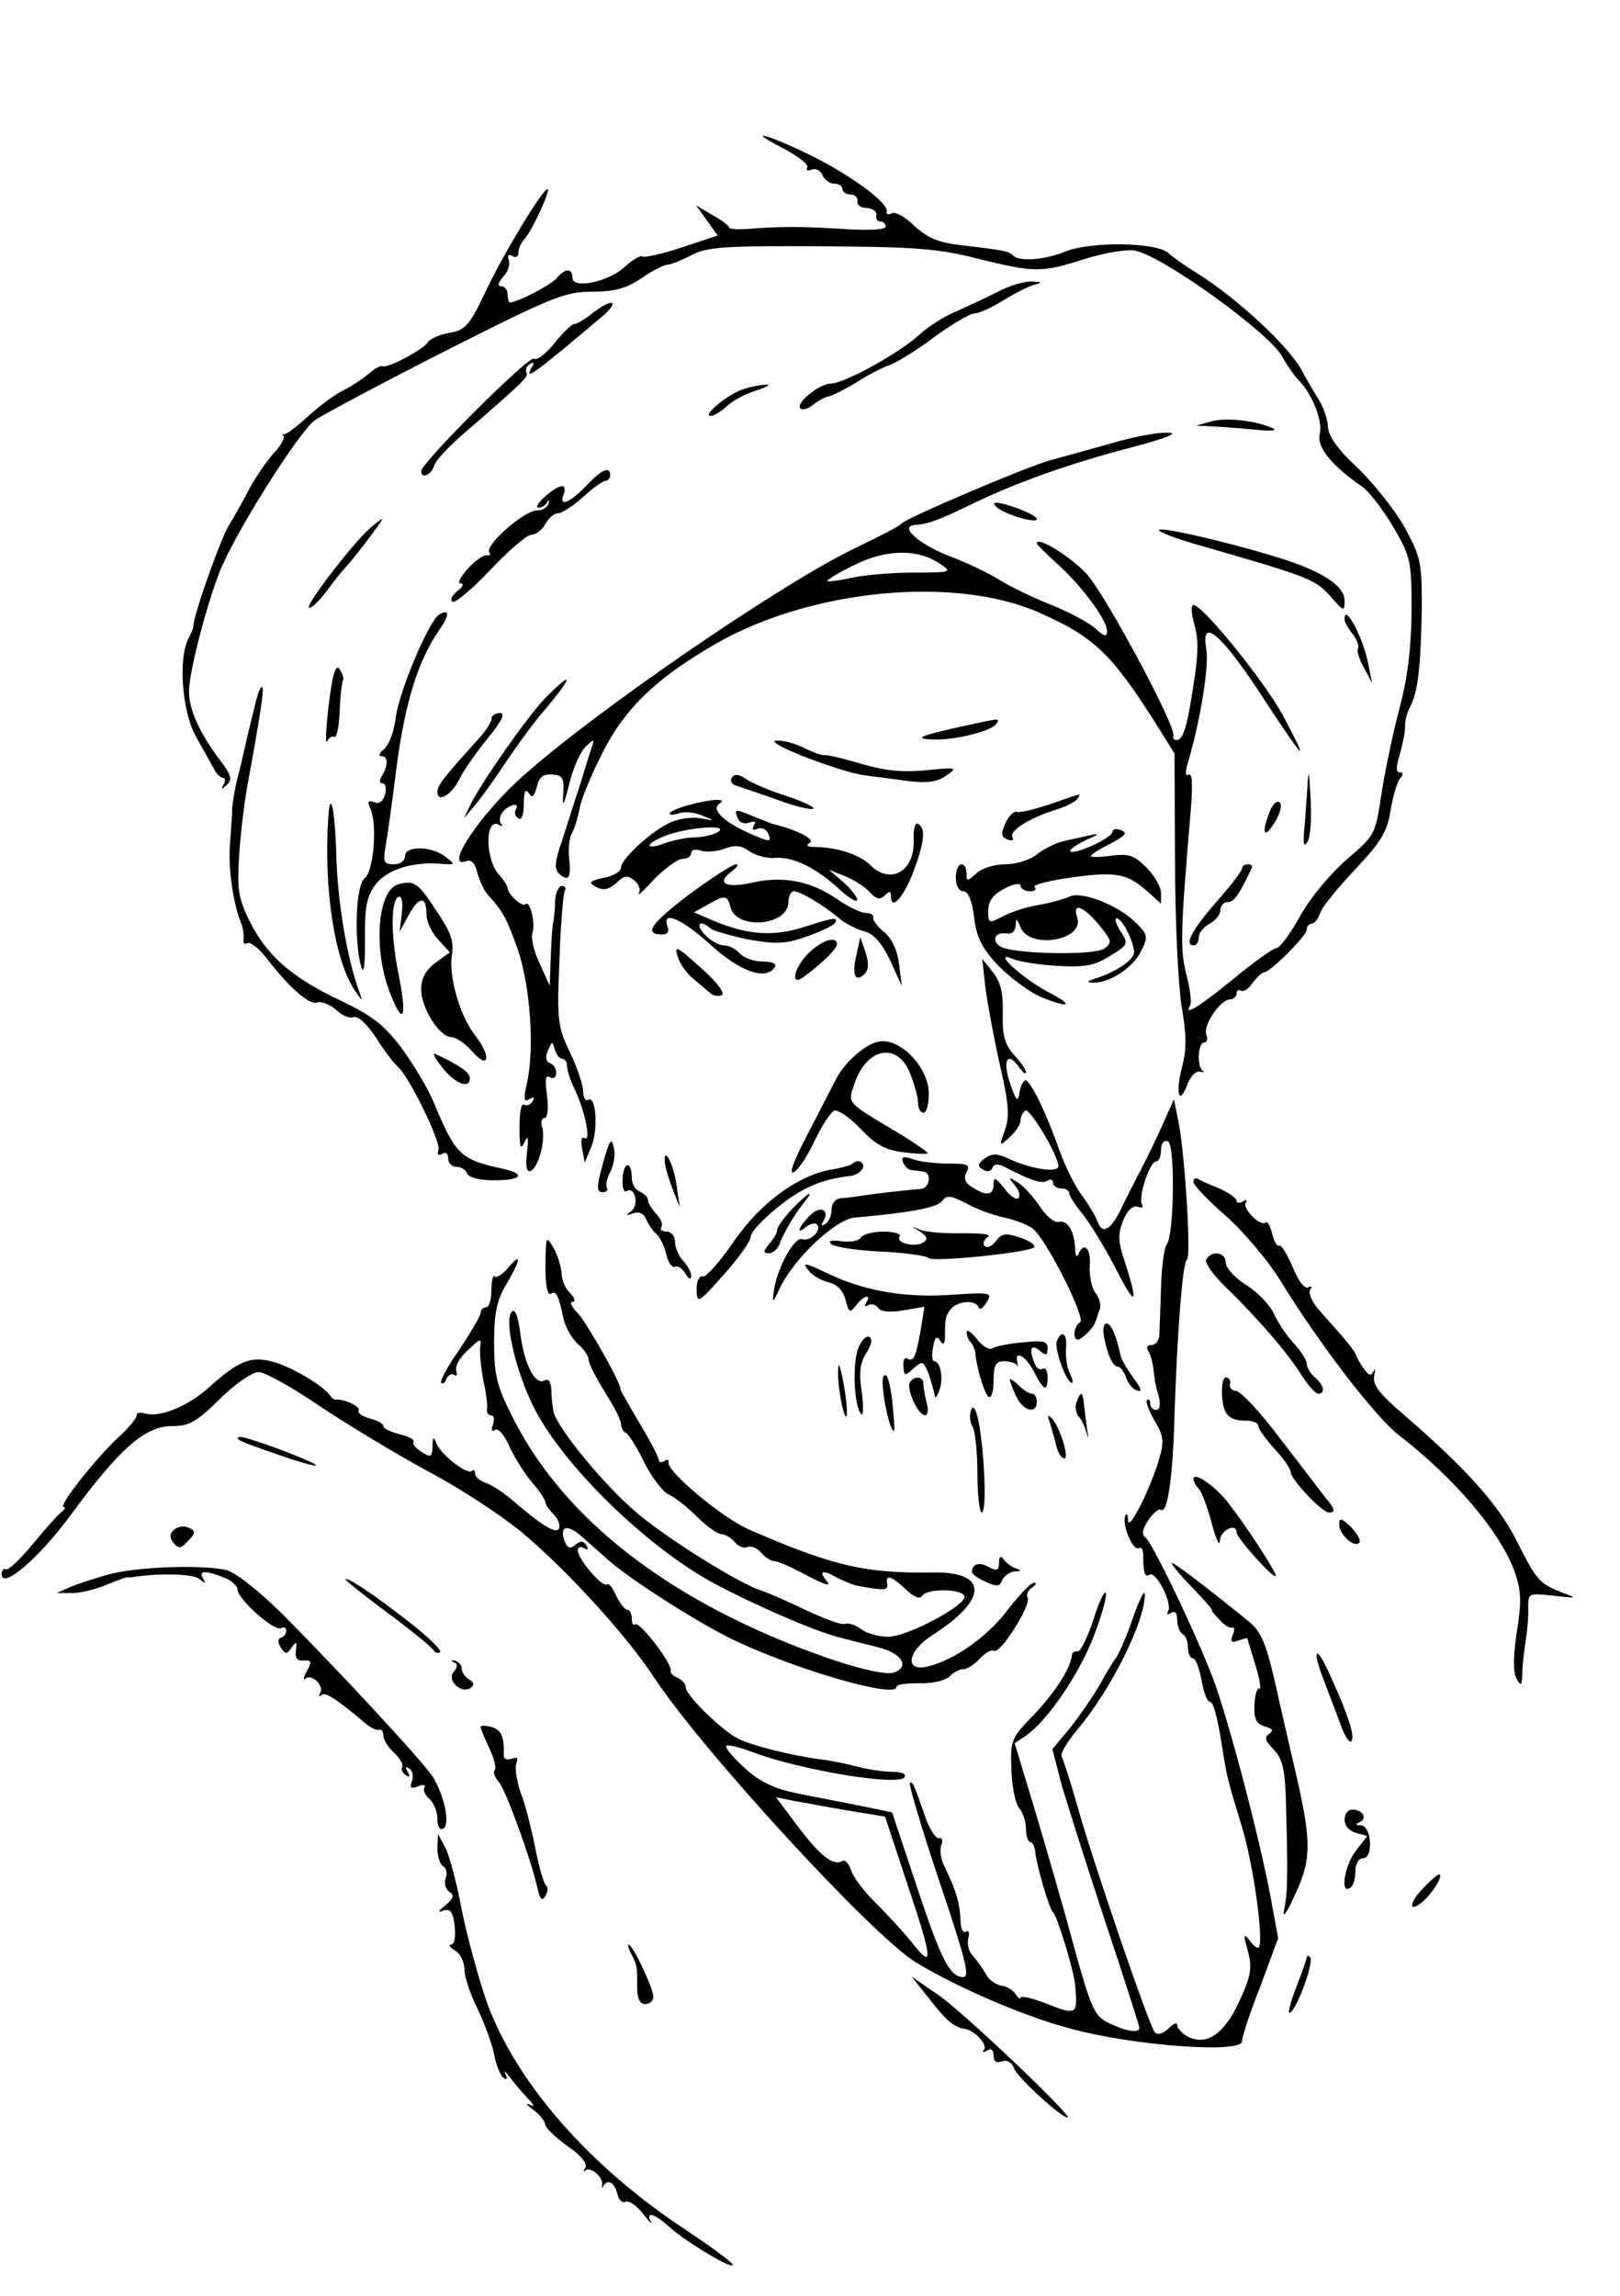 <svg xmlns="http://www.w3.org/2000/svg" version="1.1" xmlns:xlink="http://www.w3.org/1999/xlink" xmlns:svgjs="http://svgjs.dev/svgjs" width="300pt" height="425pt"><svg version="1.0" xmlns="http://www.w3.org/2000/svg" width="300pt" height="425pt" viewBox="0 0 300 425" preserveAspectRatio="xMidYMid meet">
<g transform="translate(0,425) scale(0.1,-0.1)" fill="#000000" stroke="none">
<path d="M1453 3974 c26 -14 45 -29 42 -34 -3 -5 0 -7 8 -4 8 3 17 -2 20 -10
4 -9 13 -16 22 -16 8 0 15 -4 15 -10 0 -5 7 -10 15 -10 8 0 14 -6 13 -12 -2
-7 6 -13 17 -13 11 -1 19 -6 18 -13 -2 -7 2 -12 7 -12 6 0 10 -4 10 -10 0 -5
-31 -7 -77 -4 -78 5 -120 5 -180 0 -18 -1 -33 0 -33 3 0 3 -14 14 -31 23 l-30
18 20 -28 20 -28 -66 -22 c-36 -12 -69 -19 -73 -17 -4 3 -19 -6 -33 -19 -30
-28 -97 -42 -97 -20 0 18 -14 18 -30 -2 -11 -12 -72 -44 -86 -44 -2 0 -4 7 -4
15 0 8 -5 15 -12 15 -7 0 -6 6 4 18 9 9 13 23 10 31 -3 8 0 11 7 7 6 -4 11 -1
11 6 0 8 5 19 11 25 13 13 50 93 43 93 -9 0 -80 -117 -114 -188 -30 -64 -38
-73 -67 -78 -18 -3 -37 -11 -41 -18 -8 -13 -74 -48 -83 -44 -4 2 -15 -4 -25
-13 -11 -9 -32 -24 -49 -32 -16 -8 -47 -31 -67 -50 -21 -19 -40 -33 -43 -31
-3 2 -3 1 0 -3 3 -4 -5 -18 -18 -32 -13 -14 -35 -46 -48 -71 -13 -25 -28 -51
-33 -59 -14 -18 -69 -173 -68 -191 0 -3 -4 -13 -9 -22 -19 -36 -12 -132 12
-178 13 -23 28 -51 34 -61 5 -11 13 -19 18 -19 4 0 5 -6 1 -12 -5 -10 -4 -10
6 -1 11 10 8 18 -12 45 -38 50 -58 94 -58 128 0 35 32 159 57 222 28 71 146
258 176 280 16 11 125 69 243 129 196 99 220 109 270 109 42 0 64 6 92 25 20
14 42 25 48 25 6 0 26 8 45 18 29 15 62 17 239 16 174 -1 218 -4 291 -23 106
-26 118 -26 199 0 36 11 77 18 92 15 52 -10 251 -154 273 -197 8 -15 21 -33
28 -41 27 -26 47 -78 41 -101 -6 -25 22 -59 80 -99 13 -10 39 -44 57 -75 32
-55 33 -62 33 -158 -1 -69 -8 -123 -22 -175 -11 -41 -26 -111 -33 -155 -12
-80 -12 -81 -64 -125 -30 -26 -68 -71 -87 -105 -18 -33 -38 -60 -44 -60 -6 0
-42 -26 -81 -58 -65 -53 -92 -69 -79 -48 3 4 0 30 -7 57 -12 47 -11 77 8 303
4 48 3 71 -4 67 -6 -4 -7 4 0 26 23 80 38 176 33 206 -12 65 31 26 115 -105
30 -46 56 -83 58 -83 3 0 -12 30 -32 67 -36 65 -148 203 -165 203 -5 0 -4 -16
2 -37 9 -33 7 -61 -8 -149 -8 -46 -15 -64 -25 -64 -5 0 -8 4 -6 8 5 18 -129
267 -162 301 -32 33 -91 69 -91 55 0 -2 17 -19 37 -37 44 -39 93 -104 93 -125
0 -12 -5 -11 -22 5 -13 11 -50 31 -83 44 -33 13 -76 34 -95 46 -19 12 -61 32
-93 44 -54 21 -92 54 -64 57 27 2 45 9 107 39 83 40 180 75 300 106 64 17 84
26 62 26 -18 1 -65 -8 -105 -20 -39 -11 -90 -25 -112 -31 -44 -12 -267 -107
-275 -117 -3 -4 -41 -24 -85 -45 -131 -62 -477 -298 -617 -423 -79 -70 -148
-174 -104 -157 9 3 16 -4 20 -22 4 -14 12 -32 19 -40 30 -33 35 -44 56 -102
23 -68 31 -184 17 -246 -7 -31 -6 -37 4 -31 9 5 11 4 6 -4 -4 -6 -11 -9 -16
-6 -5 3 -8 -16 -8 -42 0 -37 2 -43 9 -28 7 15 8 10 5 -18 -3 -26 -1 -37 6 -35
15 5 29 58 22 81 -3 9 -1 17 4 17 6 0 8 17 5 42 -4 29 -3 39 5 34 7 -4 12 -1
12 8 0 8 -5 16 -12 18 -7 3 -9 11 -3 24 7 17 8 17 12 2 3 -10 9 -18 14 -18 5
0 9 -6 9 -13 0 -8 6 -27 14 -43 19 -39 31 -98 19 -91 -6 4 -8 -4 -5 -20 l5
-25 12 29 c13 31 9 96 -6 87 -5 -3 -9 4 -9 15 0 12 -11 44 -24 72 -23 47 -25
59 -20 171 2 66 7 124 10 129 3 5 0 9 -5 9 -6 0 -12 -12 -13 -27 0 -16 -2 -32
-3 -38 -2 -5 -4 -35 -5 -65 l-2 -55 -18 40 c-11 22 -17 48 -14 58 6 19 -5 62
-13 53 -6 -6 -33 19 -33 30 0 4 -7 15 -16 25 -26 28 -26 107 0 92 6 -3 8 -3 4
2 -4 4 -3 14 3 22 13 15 33 18 24 4 -3 -5 -1 -12 5 -16 6 -4 10 7 10 27 0 22
3 29 9 20 6 -10 10 -8 15 11 4 18 12 25 29 23 19 -1 22 -6 20 -36 -2 -26 1
-22 11 18 7 30 21 61 31 70 14 14 16 14 12 2 -3 -8 -13 -40 -22 -70 -10 -30
-25 -78 -34 -106 -14 -39 -15 -53 -5 -62 17 -15 22 -7 18 29 -2 17 0 39 6 48
5 10 11 31 14 47 3 16 22 62 42 101 42 83 101 139 211 202 175 100 441 126
597 57 104 -46 135 -76 223 -216 l28 -45 1 -200 c0 -110 6 -230 12 -267 9 -52
10 -79 1 -113 -13 -51 -5 -73 10 -32 6 15 16 25 23 23 7 -1 10 -1 6 1 -12 7
-10 53 2 53 5 0 7 7 4 14 -7 17 25 65 44 66 6 0 12 5 12 11 0 5 4 8 8 5 5 -3
15 4 22 15 8 10 17 19 21 19 11 0 79 68 79 79 0 6 4 11 9 11 5 0 12 9 16 20 3
11 33 47 65 81 48 51 59 70 65 108 4 25 12 52 17 59 7 8 7 12 0 12 -7 0 -7 10
0 33 5 17 10 41 10 51 -1 11 4 28 10 39 14 27 19 73 21 182 0 84 -2 94 -32
149 -18 32 -58 82 -87 110 -37 34 -54 59 -55 76 0 14 -9 39 -20 55 -10 17 -22
37 -26 45 -21 44 -120 137 -199 186 -18 11 -41 27 -51 36 -24 20 -145 21 -191
2 -37 -15 -84 -19 -96 -7 -7 8 -18 10 -96 19 -42 5 -62 13 -87 36 -17 17 -36
27 -42 23 -6 -3 -10 -2 -9 3 5 16 -71 71 -148 108 -82 39 -113 45 -41 8z m288
-768 c23 -15 21 -16 -51 -16 -41 0 -93 -5 -115 -10 -22 -5 -41 -7 -43 -6 -2 2
21 16 50 30 60 30 119 30 159 2z"></path>
<path d="M1850 3711 c-19 -10 -54 -26 -76 -36 -23 -9 -56 -30 -72 -45 -37 -34
-139 -90 -163 -90 -21 0 -66 -36 -57 -46 4 -4 15 -1 24 7 9 7 22 14 28 15 7 1
30 13 52 26 21 14 49 28 61 32 12 4 50 27 83 52 33 24 67 44 75 44 9 0 32 11
53 24 21 13 47 26 58 29 15 4 14 5 -6 6 -14 0 -41 -8 -60 -18z"></path>
<path d="M1097 3670 c-14 -11 -29 -20 -34 -20 -4 0 -21 -16 -36 -35 -16 -20
-33 -33 -38 -29 -10 6 -208 -192 -209 -208 0 -16 19 -7 24 10 3 10 27 35 52
57 110 95 124 108 119 115 -3 5 0 12 6 16 8 4 9 3 5 -4 -18 -30 1 -16 129 92
35 30 19 35 -18 6z"></path>
<path d="M1378 3530 c-28 -8 -79 -50 -62 -50 6 0 19 8 30 18 10 10 35 23 54
29 19 6 28 11 20 11 -8 0 -27 -3 -42 -8z"></path>
<path d="M2240 3469 l-25 -7 25 -1 c14 -1 50 -3 80 -6 36 -4 48 -2 35 3 -32
14 -88 20 -115 11z"></path>
<path d="M1085 3350 c-31 -32 -51 -39 -41 -15 3 8 2 15 -3 15 -14 0 -57 -39
-44 -40 6 0 14 5 16 10 3 6 4 5 3 -2 -2 -7 -11 -13 -22 -13 -23 0 -96 -64 -88
-77 3 -5 1 -7 -4 -6 -5 2 -21 -9 -35 -24 -14 -16 -21 -28 -14 -28 7 0 4 -7 -6
-14 -10 -8 -14 -17 -9 -20 5 -3 37 24 70 59 34 36 68 65 76 65 8 0 20 9 26 20
6 11 16 20 24 20 7 0 28 14 46 30 18 17 37 30 42 30 4 0 8 5 8 10 0 18 -16 11
-45 -20z"></path>
<path d="M1846 3311 c14 -13 74 -31 74 -22 0 4 -15 12 -33 19 -39 14 -55 15
-41 3z"></path>
<path d="M685 3272 c-30 -26 -119 -141 -113 -147 3 -3 18 11 34 32 15 21 31
40 34 43 9 8 72 90 68 90 -1 -1 -12 -8 -23 -18z"></path>
<path d="M2146 3268 c3 -4 37 -17 77 -28 198 -57 212 -62 240 -93 25 -29 27
-30 27 -9 0 28 -43 56 -130 82 -99 30 -219 57 -214 48z"></path>
<path d="M813 3112 c-19 -12 -73 -140 -80 -189 -3 -27 -13 -53 -22 -60 -9 -7
-11 -13 -4 -13 12 0 12 -17 0 -37 -5 -7 -4 -13 1 -13 6 0 8 -9 5 -21 -4 -13
-11 -18 -20 -14 -12 4 -13 1 -7 -12 13 -30 6 -117 -11 -129 -16 -12 -20 -116
-6 -164 5 -15 7 4 7 50 -1 60 3 80 19 102 21 28 68 43 120 39 29 -2 29 -2 10
13 -26 20 -75 21 -75 1 0 -9 -9 -15 -21 -15 -18 0 -20 4 -15 33 3 17 13 86 21
152 16 118 40 193 78 248 20 29 20 41 0 29z"></path>
<path d="M2490 3103 c0 -5 7 -17 15 -27 8 -10 12 -22 10 -26 -3 -5 2 -21 11
-36 l15 -29 -7 35 c-9 49 -45 116 -44 83z"></path>
<path d="M616 2994 c-9 -48 -16 -130 -10 -116 3 6 9 10 13 8 4 -3 9 18 10 46
1 29 4 55 6 58 2 3 0 12 -5 19 -5 10 -9 5 -14 -15z"></path>
<path d="M1010 2958 c-33 -34 -117 -154 -139 -198 l-12 -25 21 25 c12 14 37
49 56 78 19 28 47 67 62 85 63 74 69 92 12 35z"></path>
<path d="M477 2963 c-3 -10 -10 -40 -17 -68 -6 -27 -15 -66 -20 -85 -5 -19 -9
-44 -10 -55 0 -11 -2 -41 -4 -67 -4 -44 6 -113 21 -148 3 -8 5 -21 4 -29 -1
-7 2 -10 7 -7 5 3 21 -9 35 -27 42 -55 80 -88 94 -83 8 3 23 -3 35 -13 11 -11
26 -17 33 -14 8 3 25 -13 42 -39 15 -24 33 -47 40 -53 20 -17 80 -139 75 -154
-3 -8 0 -11 7 -7 6 4 11 1 11 -8 0 -9 7 -16 15 -16 9 0 18 -6 20 -12 3 -8 23
-13 50 -13 50 0 60 11 18 21 -80 17 -89 26 -128 119 -11 28 -39 74 -60 103
-32 43 -54 61 -113 89 -91 43 -136 82 -169 146 -22 45 -24 59 -20 126 3 42 10
101 16 131 24 131 30 174 27 178 -2 2 -6 -5 -9 -15z"></path>
<path d="M910 2919 c0 -6 -11 -23 -24 -37 -66 -73 -76 -86 -76 -98 0 -21 26
-6 41 24 7 15 30 48 52 75 27 33 33 47 23 47 -9 0 -16 -5 -16 -11z"></path>
<path d="M1780 2905 c-77 -17 -91 -23 -50 -24 41 -1 107 16 115 29 7 11 9 11
-65 -5z"></path>
<path d="M1490 2849 c41 -16 91 -32 110 -34 19 -3 56 -7 82 -11 35 -4 53 -2
70 10 22 15 20 16 -37 10 -44 -4 -76 -1 -120 12 -33 10 -64 17 -68 16 -4 -1
-21 5 -37 13 -16 8 -39 15 -52 14 -13 0 8 -13 52 -30z"></path>
<path d="M2421 2790 c-2 -25 -4 -60 -6 -79 -2 -26 0 -30 7 -18 5 9 7 45 5 79
-3 55 -4 57 -6 18z"></path>
<path d="M1355 2810 c-3 -5 0 -12 7 -14 7 -2 41 -14 76 -26 34 -13 65 -20 68
-17 3 3 -19 13 -48 23 -29 9 -63 23 -75 31 -14 10 -23 11 -28 3z"></path>
<path d="M1944 2761 c-28 -9 -55 -16 -61 -14 -5 2 -15 -7 -21 -21 -9 -20 -8
-25 4 -30 8 -3 12 -2 9 4 -7 11 28 34 77 50 21 6 40 16 43 21 4 5 5 9 3 8 -2
0 -26 -8 -54 -18z"></path>
<path d="M1273 2759 c-18 -5 -33 -12 -33 -15 0 -3 8 -3 19 1 10 3 29 1 42 -5
24 -10 24 -10 -3 -5 -15 3 -39 0 -55 -7 -34 -14 -93 -68 -93 -84 0 -7 -14 -16
-32 -19 -27 -6 -29 -9 -14 -17 13 -7 23 -5 37 7 15 15 21 15 34 5 8 -7 12 -17
8 -24 -3 -6 10 6 29 27 20 20 43 37 52 37 9 0 16 5 16 11 0 6 8 8 19 4 10 -3
30 -1 43 4 19 7 31 6 46 -5 12 -8 34 -14 49 -12 33 2 76 -20 116 -57 16 -15
31 -25 34 -22 3 3 -8 18 -23 32 l-29 25 30 -12 c17 -7 37 -20 46 -30 12 -13
19 -14 27 -6 9 9 12 9 12 -1 0 -28 23 -3 41 44 21 56 24 81 9 90 -5 3 -9 -9
-8 -31 2 -57 -43 -83 -81 -45 -19 19 -60 32 -100 33 -16 0 -20 3 -11 8 10 6
-24 24 -70 35 -3 1 -18 7 -33 13 -36 15 -38 15 -31 -2 3 -9 12 -12 21 -9 11 4
14 2 9 -5 -4 -8 -2 -10 7 -6 8 3 17 -2 20 -10 6 -15 3 -15 -30 -1 -51 22 -77
46 -61 57 18 11 -17 9 -59 -3z m57 -49 c-8 -5 -27 -10 -42 -10 -15 0 -39 -5
-54 -10 -38 -15 -43 -4 -4 12 39 16 122 23 100 8z"></path>
<path d="M2350 2744 c-15 -39 -8 -48 12 -14 10 17 13 32 7 35 -5 4 -14 -6 -19
-21z"></path>
<path d="M608 2739 c-9 -136 12 -269 50 -324 14 -20 14 -20 7 0 -22 60 -39
161 -42 244 -2 88 -11 134 -15 80z"></path>
<path d="M2060 2710 c0 -11 -70 -43 -78 -36 -2 3 11 12 29 21 24 10 26 13 9 9
-14 -3 -36 -8 -50 -11 -14 -3 -36 -14 -49 -24 -13 -11 -40 -19 -59 -19 -20 0
-44 -7 -54 -17 -17 -15 -18 -15 -18 0 0 10 -4 17 -10 17 -5 0 -10 -11 -10 -25
0 -15 6 -25 14 -25 9 0 16 -17 20 -49 5 -39 15 -57 46 -90 22 -22 56 -47 76
-56 56 -23 65 -17 14 9 -48 26 -105 78 -65 61 11 -5 48 -11 82 -13 52 -3 69 0
98 18 35 21 35 23 20 46 -8 13 -12 24 -7 24 10 0 32 -44 32 -63 0 -14 -33 -36
-70 -48 -17 -5 -19 -8 -7 -8 30 -2 75 27 90 58 14 28 13 31 -13 56 -33 31 -99
56 -120 45 -8 -4 -33 -11 -55 -15 -21 -3 -52 -13 -67 -21 -27 -14 -28 -14 -28
10 0 18 9 30 30 41 17 9 30 11 30 5 0 -5 8 -10 17 -10 9 0 13 3 9 8 -4 4 27
12 71 18 82 11 101 7 141 -29 l22 -20 0 20 c0 11 -12 32 -27 47 -23 23 -33 26
-65 22 -21 -3 -38 -3 -38 -1 0 3 16 13 36 23 28 15 33 20 20 25 -9 4 -16 2
-16 -3z m-25 -172 c24 -29 25 -33 10 -44 -16 -12 -146 -11 -186 1 -24 8 -20
31 5 27 10 -2 16 4 17 15 0 14 2 13 9 -4 17 -41 118 -24 105 18 -10 29 10 23
40 -13z"></path>
<path d="M1276 2594 c-71 -54 -85 -74 -49 -74 9 0 13 6 9 15 -11 31 27 14 81
-35 54 -49 102 -66 118 -40 4 6 -6 10 -23 10 -16 0 -35 7 -42 15 -7 8 -20 15
-30 15 -9 0 -25 9 -35 20 -18 19 -9 29 11 11 5 -4 36 -13 69 -20 51 -9 69 -9
108 5 26 9 49 20 53 25 7 12 0 11 -57 -7 -55 -18 -103 -15 -164 10 l-40 17 25
14 c33 19 37 18 43 -5 11 -42 107 -34 107 10 0 11 5 20 10 20 12 0 56 -26 85
-51 11 -9 31 -19 45 -23 17 -4 32 -20 48 -53 l22 -48 -5 40 c-3 25 -13 47 -27
59 -13 10 -22 23 -21 27 2 5 -5 9 -14 9 -9 0 -34 12 -55 27 -47 32 -99 42
-155 29 -49 -11 -67 -1 -39 20 11 8 15 14 9 14 -6 0 -45 -25 -87 -56z"></path>
<path d="M2300 2642 c0 -4 -21 -32 -47 -61 -46 -53 -61 -81 -42 -81 5 0 9 7 9
15 0 8 9 19 20 25 11 6 20 17 20 25 0 8 6 15 13 15 12 0 21 12 45 63 2 4 -1 7
-7 7 -6 0 -11 -3 -11 -8z"></path>
<path d="M738 2613 c-40 -10 -48 -126 -13 -208 23 -57 29 -36 12 47 -14 71
-13 138 3 138 5 0 6 -15 4 -32 l-4 -33 18 33 c19 34 32 33 32 -3 0 -12 10 -32
22 -45 l21 -23 -26 -19 c-19 -14 -27 -29 -27 -50 0 -34 34 -88 56 -88 8 0 26
-12 39 -27 31 -35 35 -8 5 30 -28 35 -50 111 -43 150 4 25 -3 43 -29 81 -34
52 -41 57 -70 49z"></path>
<path d="M1499 2487 c-29 -27 -37 -66 -10 -45 35 26 61 52 61 60 0 16 -27 8
-51 -15z"></path>
<path d="M1586 2482 c-9 -37 -2 -52 15 -35 8 8 8 20 2 40 l-10 28 -7 -33z"></path>
<path d="M1255 2479 c4 -13 17 -32 29 -41 12 -10 26 -22 32 -27 6 -5 16 -6 21
-3 6 4 -12 27 -40 51 -43 39 -49 42 -42 20z"></path>
<path d="M1825 2420 c4 -30 16 -94 27 -143 16 -69 18 -94 9 -119 -11 -31 -11
-31 9 -13 11 10 20 24 20 31 0 7 4 15 9 18 8 5 61 -83 61 -103 0 -13 -52 -5
-92 14 -22 10 -30 10 -44 1 -14 -11 -14 -15 -4 -21 8 -5 15 -4 18 3 2 7 10 8
20 3 52 -27 71 -33 81 -27 6 4 11 2 11 -3 0 -6 7 -11 15 -11 8 0 15 -4 15 -9
0 -5 12 -23 26 -40 14 -18 41 -62 60 -99 37 -73 43 -69 18 9 -14 41 -14 54 -4
80 8 19 18 28 27 25 8 -3 11 -1 8 4 -8 13 14 80 26 80 5 0 9 9 9 21 0 12 5 19
13 16 13 -4 12 -174 -3 -192 -4 -5 -9 -41 -10 -80 -1 -38 -3 -78 -3 -87 -1
-10 -7 -18 -15 -18 -8 0 -10 -5 -5 -12 4 -7 8 -22 9 -33 1 -11 4 -32 9 -47 5
-18 3 -28 -4 -28 -6 0 -11 5 -11 12 0 6 -2 9 -6 6 -3 -3 4 -20 14 -38 16 -26
18 -38 10 -66 -15 -55 -58 -141 -59 -119 0 11 -3 15 -5 9 -7 -16 14 -66 25
-60 4 3 8 -2 8 -12 0 -34 3 -43 12 -37 12 7 43 -54 34 -68 -3 -6 -1 -7 5 -3 8
5 12 0 12 -13 0 -11 5 -23 10 -26 6 -3 10 -15 10 -26 0 -10 4 -19 9 -19 5 0
12 -18 16 -40 4 -22 10 -40 15 -40 7 0 15 -29 25 -95 7 -44 9 -52 34 -134 22
-70 42 -216 32 -226 -2 -3 -10 3 -17 13 -11 14 -12 11 -3 -20 8 -31 6 -45 -16
-93 -28 -61 -61 -83 -96 -65 -10 6 -19 15 -19 21 0 6 -7 3 -16 -6 -9 -9 -20
-13 -25 -8 -10 10 -113 310 -144 420 -13 46 -26 86 -29 91 -3 5 10 27 28 49
62 72 127 202 126 252 -1 9 -10 -11 -22 -44 -11 -33 -26 -67 -32 -75 -6 -8
-20 -31 -30 -50 -11 -19 -35 -54 -53 -77 l-34 -41 15 -59 c9 -32 45 -146 81
-255 36 -108 65 -199 65 -202 0 -11 -26 -6 -57 9 -26 13 -32 26 -63 137 -18
68 -51 181 -72 252 l-39 129 21 14 c40 28 98 113 125 183 15 38 25 75 23 81
-2 6 -13 -16 -23 -49 -11 -33 -24 -60 -29 -59 -6 1 -11 -2 -11 -8 -3 -24 -31
-68 -71 -110 -42 -43 -43 -47 -41 -102 1 -32 8 -64 15 -71 6 -7 12 -24 12 -38
0 -13 4 -24 8 -24 4 0 8 -8 9 -17 2 -25 26 -107 33 -113 8 -7 39 -109 41 -135
5 -55 3 -56 -51 -35 -27 11 -50 16 -50 12 0 -4 -4 -1 -9 6 -4 7 -16 15 -26 16
-11 2 -24 11 -29 21 -6 11 -17 26 -24 34 -8 7 -11 22 -9 33 3 10 1 16 -4 12
-5 -3 -10 5 -10 18 -2 37 -7 55 -31 105 -6 12 -8 29 -5 37 4 9 1 15 -4 13 -6
-1 -17 16 -25 38 -23 66 -24 68 -29 64 -2 -3 20 -78 50 -168 55 -164 62 -191
48 -191 -24 1 -40 32 -83 161 l-48 144 -63 13 c-35 7 -88 17 -117 23 -38 8
-66 21 -93 46 -22 20 -37 38 -34 41 2 3 24 -2 47 -11 90 -34 272 -64 283 -47
4 6 -5 10 -22 10 -15 0 -44 4 -63 9 -19 5 -51 12 -70 14 -54 7 -130 26 -154
39 -30 15 -96 80 -96 94 0 7 -7 14 -15 18 -8 3 -14 9 -13 13 4 12 -58 93 -66
86 -3 -3 -6 1 -6 10 0 10 -4 17 -8 17 -5 0 -14 12 -21 26 -6 15 -14 24 -17 21
-8 -7 -54 47 -54 63 0 6 5 8 12 4 7 -4 8 -3 4 5 -6 9 -11 9 -21 1 -9 -8 -14
-6 -19 6 -11 29 4 34 32 9 15 -13 38 -34 52 -46 43 -37 172 -119 235 -148 121
-56 295 -105 295 -84 0 5 19 7 42 7 24 -1 48 5 56 12 7 8 19 14 26 14 7 0 21
9 31 20 10 11 22 17 26 14 11 -7 70 86 62 99 -3 5 1 13 8 18 8 5 9 9 4 9 -6 0
-27 -22 -48 -49 -37 -50 -99 -94 -149 -106 -44 -11 -38 29 10 59 102 65 102
117 0 115 -126 -2 -186 12 -342 80 -50 22 -153 109 -148 124 1 5 -2 6 -8 2 -5
-3 -10 -2 -10 2 0 5 -16 36 -36 69 -19 32 -35 60 -35 62 3 8 -61 121 -78 140
-12 12 -17 22 -11 22 7 0 4 7 -4 16 -9 8 -16 25 -16 37 -1 12 -7 33 -15 47
-14 24 -14 22 -15 -33 0 -37 4 -56 10 -52 10 6 14 -1 24 -48 4 -15 15 -35 26
-45 11 -9 20 -22 20 -29 0 -7 14 -34 30 -60 17 -26 30 -52 30 -59 0 -7 4 -14
8 -16 5 -1 20 -25 34 -53 13 -27 34 -55 45 -61 12 -5 36 -24 54 -42 18 -18 38
-32 45 -32 6 0 17 -6 24 -14 6 -8 17 -13 24 -10 7 3 19 -2 26 -11 7 -8 18 -15
24 -15 6 0 34 -12 61 -27 33 -17 45 -21 36 -10 -16 20 -8 22 22 5 12 -6 29
-13 37 -14 49 -9 55 -8 53 4 -4 18 8 15 34 -10 16 -15 26 -19 31 -12 9 14 74
13 78 -1 5 -16 -106 -75 -141 -75 -17 0 -40 6 -50 14 -11 8 -24 12 -30 10 -6
-3 -37 9 -70 24 -33 16 -71 33 -84 37 -41 13 -170 93 -230 143 -60 50 -150
159 -156 189 -2 10 -4 28 -4 41 -1 14 -5 20 -12 17 -17 -11 -37 26 -45 83 -4
34 -10 50 -16 44 -16 -16 9 -118 44 -184 57 -107 208 -253 330 -319 77 -41
181 -86 228 -99 19 -5 54 -14 78 -20 42 -11 57 -35 28 -46 -26 -10 -170 37
-291 96 -197 96 -339 224 -415 375 -30 59 -35 79 -35 139 0 56 5 79 23 109 27
46 28 60 3 30 -10 -12 -21 -19 -25 -16 -3 4 -6 -8 -6 -25 0 -18 -4 -32 -10
-32 -5 0 -10 -5 -10 -10 0 -6 -18 -36 -39 -68 -22 -31 -37 -59 -34 -62 3 -3 8
1 10 8 3 6 9 10 14 7 5 -4 6 0 4 7 -3 8 6 25 21 38 24 23 26 24 23 5 -1 -11 2
-38 6 -60 5 -22 8 -46 7 -52 -2 -7 2 -13 7 -13 6 0 7 -7 4 -17 -4 -10 -2 -14
4 -10 6 4 18 -11 27 -32 10 -21 28 -50 42 -66 13 -15 24 -32 24 -36 0 -4 7
-15 16 -23 8 -9 12 -20 9 -26 -6 -10 -32 6 -91 57 -15 12 -35 25 -45 28 -11 4
-19 11 -19 17 0 6 -3 8 -6 5 -9 -8 -57 30 -66 51 -5 14 -7 12 -7 -6 -1 -19 -3
-21 -20 -10 -11 7 -18 15 -15 19 2 4 -9 10 -26 14 -16 4 -30 10 -30 15 0 4
-11 11 -25 14 -14 4 -23 10 -21 15 5 7 -28 22 -43 20 -2 0 -7 3 -10 8 -14 19
-70 52 -105 62 -42 11 -63 3 -121 -49 -37 -33 -88 -54 -115 -47 -10 3 -18 2
-17 -3 1 -4 -14 -23 -34 -41 -42 -39 -113 -129 -101 -129 4 0 2 -4 -3 -8 -6
-4 -30 -31 -54 -60 -23 -28 -46 -50 -50 -47 -4 2 -8 -2 -8 -9 0 -30 70 30 130
112 88 120 136 162 185 162 33 0 46 8 89 50 28 28 60 50 72 50 11 0 62 -28
113 -63 51 -34 142 -89 201 -121 59 -31 138 -83 175 -114 82 -69 192 -189 243
-267 89 -135 402 -476 484 -527 73 -45 199 -100 286 -123 115 -32 319 -47 319
-24 0 8 15 54 34 102 l33 89 -14 76 c-21 112 -78 328 -106 403 -33 87 -114
256 -127 264 -6 4 -4 15 6 30 9 14 20 23 24 20 12 -8 22 60 25 175 5 152 15
285 23 288 8 3 -3 187 -15 252 l-9 45 -27 -60 c-15 -33 -34 -71 -42 -85 -7
-14 -20 -39 -28 -56 -19 -40 -35 -50 -44 -27 -3 10 -17 33 -30 51 -13 17 -32
56 -42 85 -24 68 -53 127 -62 127 -4 0 -9 -10 -11 -22 -3 -19 -6 -17 -17 15
-15 43 -6 62 15 33 8 -11 14 -16 14 -11 0 5 -10 19 -22 32 -17 19 -22 35 -21
76 1 39 -4 60 -19 78 l-19 24 6 -55z m-253 -1522 l67 -11 40 -121 c48 -143 50
-163 13 -116 -15 19 -46 53 -68 75 -23 22 -44 50 -48 63 -4 12 -11 20 -16 17
-16 -10 -40 8 -81 62 l-42 56 34 -7 c19 -3 64 -12 101 -18z"></path>
<path d="M1629 2322 c-25 -3 -66 -39 -82 -72 -4 -8 -27 -52 -50 -97 -27 -51
-37 -78 -27 -73 9 5 26 31 39 59 13 27 29 52 36 55 7 2 29 -13 48 -33 27 -29
46 -40 79 -44 23 -3 44 -4 46 -2 2 1 -25 20 -60 41 -91 54 -88 51 -76 87 22
67 79 79 103 21 8 -20 15 -45 15 -55 0 -11 5 -19 10 -19 6 0 10 16 10 36 0 47
-52 102 -91 96z"></path>
<path d="M819 2274 c23 -30 51 -41 51 -20 0 11 -19 24 -64 45 -6 2 0 -9 13
-25z"></path>
<path d="M1127 2130 c-3 -8 -10 -31 -15 -51 -7 -28 -6 -36 4 -36 7 0 11 4 8 8
-3 5 0 18 6 29 6 12 10 31 7 43 -3 16 -5 18 -10 7z"></path>
<path d="M1231 2100 c0 -8 7 -31 14 -50 l14 -35 -6 40 c-5 39 -24 75 -22 45z"></path>
<path d="M1672 2099 c3 -8 10 -15 16 -15 7 -1 17 -2 22 -3 16 -2 12 -31 -5
-32 -26 -2 -79 -8 -105 -12 -14 -2 -33 -5 -42 -5 -11 -1 -18 -10 -18 -21 0
-11 -5 -23 -12 -27 -7 -4 -8 -3 -4 4 14 23 -5 31 -24 12 -22 -22 -27 -38 -7
-21 8 6 17 8 20 4 10 -10 -13 -32 -27 -27 -15 6 -48 -56 -53 -96 -3 -23 -2
-23 11 5 26 55 103 128 139 131 101 9 153 18 162 31 8 11 16 10 45 -5 19 -11
51 -22 70 -26 19 -4 43 -13 52 -20 25 -18 101 -170 88 -174 -10 -4 -15 -32 -4
-32 7 0 30 23 32 32 2 4 5 15 8 23 4 8 0 22 -7 31 -7 9 -12 31 -11 50 3 33
-11 47 -21 22 -3 -7 -6 -2 -6 12 -2 32 -14 52 -31 48 -7 -2 -23 11 -34 28 -12
18 -30 38 -41 45 -18 11 -19 11 -6 -5 8 -9 11 -20 7 -24 -4 -4 -16 4 -26 18
-16 20 -20 22 -20 8 0 -21 -13 -23 -39 -6 -14 8 -17 17 -11 28 7 14 2 16 -33
16 -23 0 -53 3 -66 8 -18 6 -22 5 -19 -5z"></path>
<path d="M1153 2069 c-1 -17 2 -27 7 -24 16 10 24 -26 9 -37 -11 -8 -10 -9 4
-4 11 4 20 -1 24 -12 4 -9 12 -21 19 -27 6 -5 15 -23 18 -38 4 -15 11 -25 16
-22 5 3 13 -3 19 -12 6 -11 11 -13 11 -5 0 7 -7 20 -15 28 -8 9 -15 24 -15 35
0 11 -7 19 -16 19 -8 0 -13 4 -9 9 3 5 -2 16 -10 24 -8 9 -15 20 -15 25 0 6
-7 12 -15 16 -8 3 -15 14 -15 25 0 32 -15 32 -17 0z"></path>
<path d="M1579 2096 c-3 -3 -20 -8 -39 -11 -63 -11 -132 -62 -181 -133 -25
-37 -51 -66 -57 -65 -7 2 -12 -8 -12 -25 1 -26 3 -25 50 28 27 30 50 62 50 70
0 9 23 33 50 55 46 37 82 52 134 58 11 1 21 8 24 15 3 11 -10 17 -19 8z"></path>
<path d="M2210 2062 c0 -6 27 -34 59 -62 33 -29 78 -82 101 -119 71 -116 177
-255 222 -289 103 -80 187 -179 213 -252 12 -34 13 -55 4 -111 -7 -45 -7 -74
-1 -86 9 -15 10 -14 11 7 0 14 3 41 6 60 3 19 6 48 5 63 0 28 0 28 47 23 44
-5 45 -5 18 5 -44 17 -49 22 -86 96 -34 68 -96 136 -207 232 -49 42 -61 58
-57 75 2 11 2 15 -1 8 -5 -10 -9 -9 -19 5 -7 10 -13 21 -14 25 -1 4 -13 20
-26 35 -14 16 -34 38 -45 51 -11 13 -17 28 -14 34 4 6 3 8 -3 5 -7 -4 -19 12
-29 37 -10 24 -22 43 -25 40 -4 -2 -10 8 -13 22 -4 15 -9 24 -12 21 -9 -9 -44
26 -37 36 3 6 1 7 -5 3 -7 -4 -12 -3 -12 1 0 5 -15 15 -32 23 -18 7 -36 15
-40 18 -5 2 -8 -1 -8 -6z"></path>
<path d="M1466 2011 c-15 -16 -27 -33 -27 -38 1 -4 -6 -16 -14 -25 -12 -15
-12 -18 -1 -18 7 0 17 8 20 18 8 21 28 55 45 76 22 27 7 18 -23 -13z"></path>
<path d="M1704 1970 c13 -9 15 -14 6 -20 -16 -10 -52 -1 -44 11 3 5 -11 9 -30
9 -19 0 -38 -5 -42 -11 -3 -6 -19 -9 -35 -7 -19 3 -26 1 -20 -5 5 -5 47 -12
93 -14 45 -2 85 -8 88 -12 6 -8 185 10 195 20 3 4 -8 12 -26 18 -27 9 -34 8
-45 -7 -7 -9 -16 -13 -20 -9 -5 4 -2 12 5 17 8 5 -10 7 -45 7 -32 -1 -68 2
-79 6 -19 8 -19 8 -1 -3z"></path>
<path d="M2234 1919 c-4 -6 13 -30 37 -53 57 -55 115 -122 140 -163 12 -18 25
-33 30 -33 14 0 11 16 -6 30 -8 7 -15 18 -15 25 0 7 -11 24 -24 38 -13 14 -30
39 -37 55 -7 16 -30 40 -51 53 -21 13 -38 32 -38 41 0 20 -25 24 -36 7z"></path>
<path d="M1499 1896 c7 -8 23 -17 36 -20 16 -4 27 -16 31 -33 6 -23 8 -24 19
-10 14 19 30 23 19 5 -4 -6 -3 -8 4 -4 6 3 14 1 18 -5 4 -7 21 -9 46 -5 l40 7
-7 -43 c-9 -50 -13 -60 -25 -53 -5 3 -8 -4 -7 -14 1 -19 3 -19 19 -4 16 14 18
14 28 -11 5 -15 10 -33 11 -39 0 -7 4 -3 8 8 9 21 3 55 -9 55 -4 0 -5 12 -2
26 3 19 7 22 13 12 6 -9 9 -7 9 10 0 33 1 36 12 50 13 14 45 16 50 2 2 -6 8
-2 15 9 11 18 9 19 -66 14 -84 -6 -159 7 -225 38 -48 23 -52 23 -37 5z"></path>
<path d="M2044 1778 c6 -35 17 -58 26 -58 5 0 11 -9 15 -19 3 -11 12 -22 20
-25 11 -4 9 3 -6 23 -11 15 -22 34 -24 42 -8 38 -18 59 -26 59 -5 0 -7 -10 -5
-22z"></path>
<path d="M1790 1784 c0 -6 3 -14 7 -18 4 -4 8 -13 9 -19 2 -28 17 -78 25 -83
5 -3 9 11 9 30 0 29 4 36 19 36 11 0 21 -3 24 -7 2 -5 2 -2 1 5 -6 24 16 12
31 -18 18 -35 25 -38 25 -9 0 11 -4 18 -9 15 -5 -3 -12 1 -15 10 -11 27 -7 37
9 24 12 -10 15 -10 15 4 0 13 -8 15 -45 11 -25 -2 -51 -7 -57 -11 -6 -4 -19 4
-29 17 -10 13 -19 19 -19 13z"></path>
<path d="M1589 1753 c-11 -30 -7 -108 6 -121 4 -4 4 15 1 41 -6 36 -3 54 8 72
10 15 12 26 6 30 -6 3 -15 -6 -21 -22z"></path>
<path d="M1957 1767 c-5 -14 18 -77 28 -77 3 0 1 8 -4 18 -5 10 -8 30 -7 45 3
28 -8 37 -17 14z"></path>
<path d="M1552 1705 c0 -16 4 -43 8 -60 11 -42 11 -1 1 50 -7 34 -9 35 -9 10z"></path>
<path d="M1636 1702 c-7 -12 12 -108 20 -100 1 2 -1 28 -4 58 -5 36 -10 50
-16 42z"></path>
<path d="M1685 1691 c-7 -12 15 -61 28 -61 5 0 7 10 3 23 -3 12 -6 28 -6 35 0
14 -16 16 -25 3z"></path>
<path d="M1870 1696 c0 -3 5 -17 12 -31 12 -27 38 -34 38 -10 0 8 -4 15 -9 15
-5 0 -17 7 -25 16 -9 8 -16 13 -16 10z"></path>
<path d="M2263 1668 c2 -37 12 -48 45 -48 12 0 22 -4 22 -9 0 -6 14 -25 30
-43 17 -18 30 -37 30 -43 0 -13 58 -75 71 -75 13 0 11 7 -6 27 -8 10 -45 59
-83 108 -37 50 -75 90 -83 90 -8 1 -13 6 -11 13 1 7 -2 12 -8 12 -5 0 -8 -15
-7 -32z"></path>
<path d="M1994 1655 c-4 -8 -2 -21 4 -28 6 -6 12 -21 15 -32 2 -11 3 -6 0 10
-2 17 -5 38 -6 48 -2 21 -6 22 -13 2z"></path>
<path d="M1798 1639 c-3 -9 -2 -22 3 -30 5 -8 9 -47 9 -86 0 -40 4 -73 8 -73
10 0 5 114 -6 169 -5 24 -10 31 -14 20z"></path>
<path d="M1944 1617 c3 -11 9 -30 12 -43 3 -13 10 -24 15 -24 10 0 -9 61 -24
75 -7 7 -8 4 -3 -8z"></path>
<path d="M442 1585 c2 -3 38 -16 79 -30 40 -14 69 -21 64 -17 -10 9 -126 52
-140 52 -5 0 -6 -2 -3 -5z"></path>
<path d="M2210 1512 c0 -4 4 -12 10 -18 5 -5 16 -34 24 -64 8 -30 15 -45 15
-32 1 19 31 34 31 15 0 -5 18 -28 41 -53 23 -25 36 -35 30 -22 -18 34 -72 114
-95 140 -24 27 -56 47 -56 34z"></path>
<path d="M2480 1428 c0 -18 27 -44 37 -34 4 4 -3 16 -15 29 -18 17 -22 18 -22
5z"></path>
<path d="M321 1417 c-7 -7 -7 -14 0 -23 9 -11 14 -11 25 1 17 17 18 22 0 28
-7 3 -19 0 -25 -6z"></path>
<path d="M1850 1357 c0 -14 -4 -16 -19 -8 -17 10 -31 6 -31 -9 0 -4 11 -12 25
-18 21 -10 27 -9 31 3 4 8 14 15 23 16 13 0 13 2 1 6 -8 3 -18 11 -22 17 -5 7
-8 4 -8 -7z"></path>
<path d="M2170 1356 c0 -3 17 -24 39 -46 21 -22 37 -40 35 -40 -2 0 4 -8 14
-18 9 -11 20 -17 24 -15 4 2 5 -4 1 -13 -5 -13 -3 -16 10 -11 9 3 17 5 17 4 0
-1 7 -24 15 -50 8 -26 11 -46 7 -43 -4 2 -8 -11 -9 -30 -1 -26 3 -35 19 -40
15 -4 17 -8 8 -14 -9 -6 -7 -13 8 -28 16 -16 21 -35 23 -86 4 -138 4 -182 -3
-211 -4 -18 4 -8 19 25 32 67 32 99 3 226 -13 55 -31 135 -41 179 -15 63 -24
85 -46 103 -83 67 -143 113 -143 108z"></path>
<path d="M200 1335 c-25 -7 -56 -17 -70 -23 l-25 -11 26 0 c15 -1 43 6 63 14
20 8 38 15 41 15 3 0 6 0 8 0 49 8 114 7 126 -3 12 -9 13 -9 7 1 -9 15 4 15
38 2 14 -5 26 -16 26 -23 0 -17 69 -79 81 -71 5 3 9 1 9 -5 0 -5 -4 -11 -10
-13 -6 -2 -6 -8 0 -18 9 -13 11 -13 20 0 9 12 10 12 8 -5 -2 -14 2 -20 14 -19
15 1 16 -2 6 -20 -6 -11 -7 -18 -3 -14 11 11 36 -12 28 -26 -3 -6 -3 -8 2 -4
7 7 28 -7 85 -55 8 -6 18 -11 22 -9 5 1 8 -4 8 -11 0 -8 9 -22 20 -32 11 -10
17 -21 15 -26 -3 -4 0 -11 6 -15 8 -5 9 -3 4 6 -5 8 -4 11 3 6 6 -4 8 -14 5
-23 -5 -13 -2 -15 11 -10 9 4 15 3 12 -2 -3 -5 1 -14 9 -21 8 -7 15 -23 15
-37 0 -14 4 -22 11 -18 13 8 2 60 -19 95 -18 28 -165 187 -279 302 -49 48 -88
78 -106 82 -49 10 -169 5 -217 -9z"></path>
<path d="M640 1326 c0 -2 35 -30 78 -62 42 -31 80 -62 84 -68 4 -6 10 -8 13
-4 3 3 -22 28 -57 55 -65 51 -118 86 -118 79z"></path>
<path d="M2452 1138 c11 -29 26 -68 33 -87 7 -18 15 -29 18 -24 6 10 -6 47
-39 120 -27 61 -36 53 -12 -9z"></path>
<path d="M840 1173 c8 -3 8 -9 0 -18 -13 -15 13 -41 31 -30 8 6 7 10 -2 16 -8
4 -14 14 -14 20 0 7 -6 13 -13 15 -7 1 -8 0 -2 -3z"></path>
<path d="M890 1053 c0 -3 7 -20 16 -39 9 -19 14 -38 10 -41 -3 -4 0 -13 8 -22
13 -16 58 -139 71 -195 5 -23 9 -26 15 -16 5 8 5 17 1 20 -4 3 -13 34 -20 70
-7 36 -19 82 -27 102 -7 21 -11 44 -8 53 4 11 2 13 -9 9 -9 -3 -15 0 -14 8 1
33 -5 46 -23 51 -11 3 -20 3 -20 0z"></path>
<path d="M2490 881 c0 -11 9 -21 21 -24 l21 -6 -21 -27 c-21 -27 -30 -81 -11
-69 6 3 10 17 10 31 0 14 6 24 14 24 20 0 16 60 -4 61 -10 0 -11 2 -2 6 15 6
6 23 -14 23 -8 0 -14 -8 -14 -19z"></path>
<path d="M810 828 c0 -15 5 -30 11 -33 6 -4 8 -14 4 -23 -3 -8 0 -19 7 -24 10
-6 8 -12 -7 -25 -14 -11 -15 -14 -4 -10 13 4 18 -2 21 -29 2 -19 0 -34 -7 -34
-5 0 -2 -5 8 -11 9 -5 17 -21 17 -35 0 -13 11 -46 24 -72 13 -27 27 -65 31
-85 4 -21 12 -40 18 -44 6 -4 7 -1 3 8 -4 8 -1 5 8 -6 8 -11 23 -29 33 -39 13
-14 14 -17 3 -12 -8 4 -5 -1 8 -10 12 -9 22 -22 22 -28 1 -6 19 -23 41 -39 25
-17 37 -32 33 -40 -4 -6 -4 -9 0 -5 10 8 34 -13 31 -27 -1 -5 0 -7 2 -2 8 14
21 7 26 -14 3 -12 10 -18 15 -15 6 3 20 -6 32 -21 12 -16 19 -22 15 -15 -10
19 8 14 35 -11 31 -28 125 -84 116 -68 -4 6 -44 35 -89 65 -177 117 -311 271
-365 418 -16 46 -37 123 -47 173 -9 49 -23 100 -30 114 l-14 26 -1 -27z"></path>
<path d="M2634 753 c-26 -28 -25 -45 1 -23 18 15 39 50 30 50 -3 0 -17 -12
-31 -27z"></path>
<path d="M1169 633 c11 -21 11 -23 11 -63 0 -20 5 -30 15 -30 8 0 15 6 15 13
0 16 -38 97 -46 97 -2 0 0 -8 5 -17z"></path>
<path d="M2420 627 c0 -3 -9 -29 -20 -57 -11 -28 -16 -49 -11 -46 14 9 45 95
37 103 -3 3 -6 3 -6 0z"></path>
<path d="M1720 551 c33 -43 47 -54 67 -57 19 -3 43 -30 35 -39 -4 -5 -1 -5 6
-1 7 5 12 1 12 -9 0 -11 5 -15 15 -11 10 3 18 -1 23 -13 6 -17 87 -91 99 -91
12 0 -198 200 -241 228 l-48 33 32 -40z"></path>
</g>
</svg><style>@media (prefers-color-scheme: light) { :root { filter: none; } }
@media (prefers-color-scheme: dark) { :root { filter: none; } }
</style></svg>